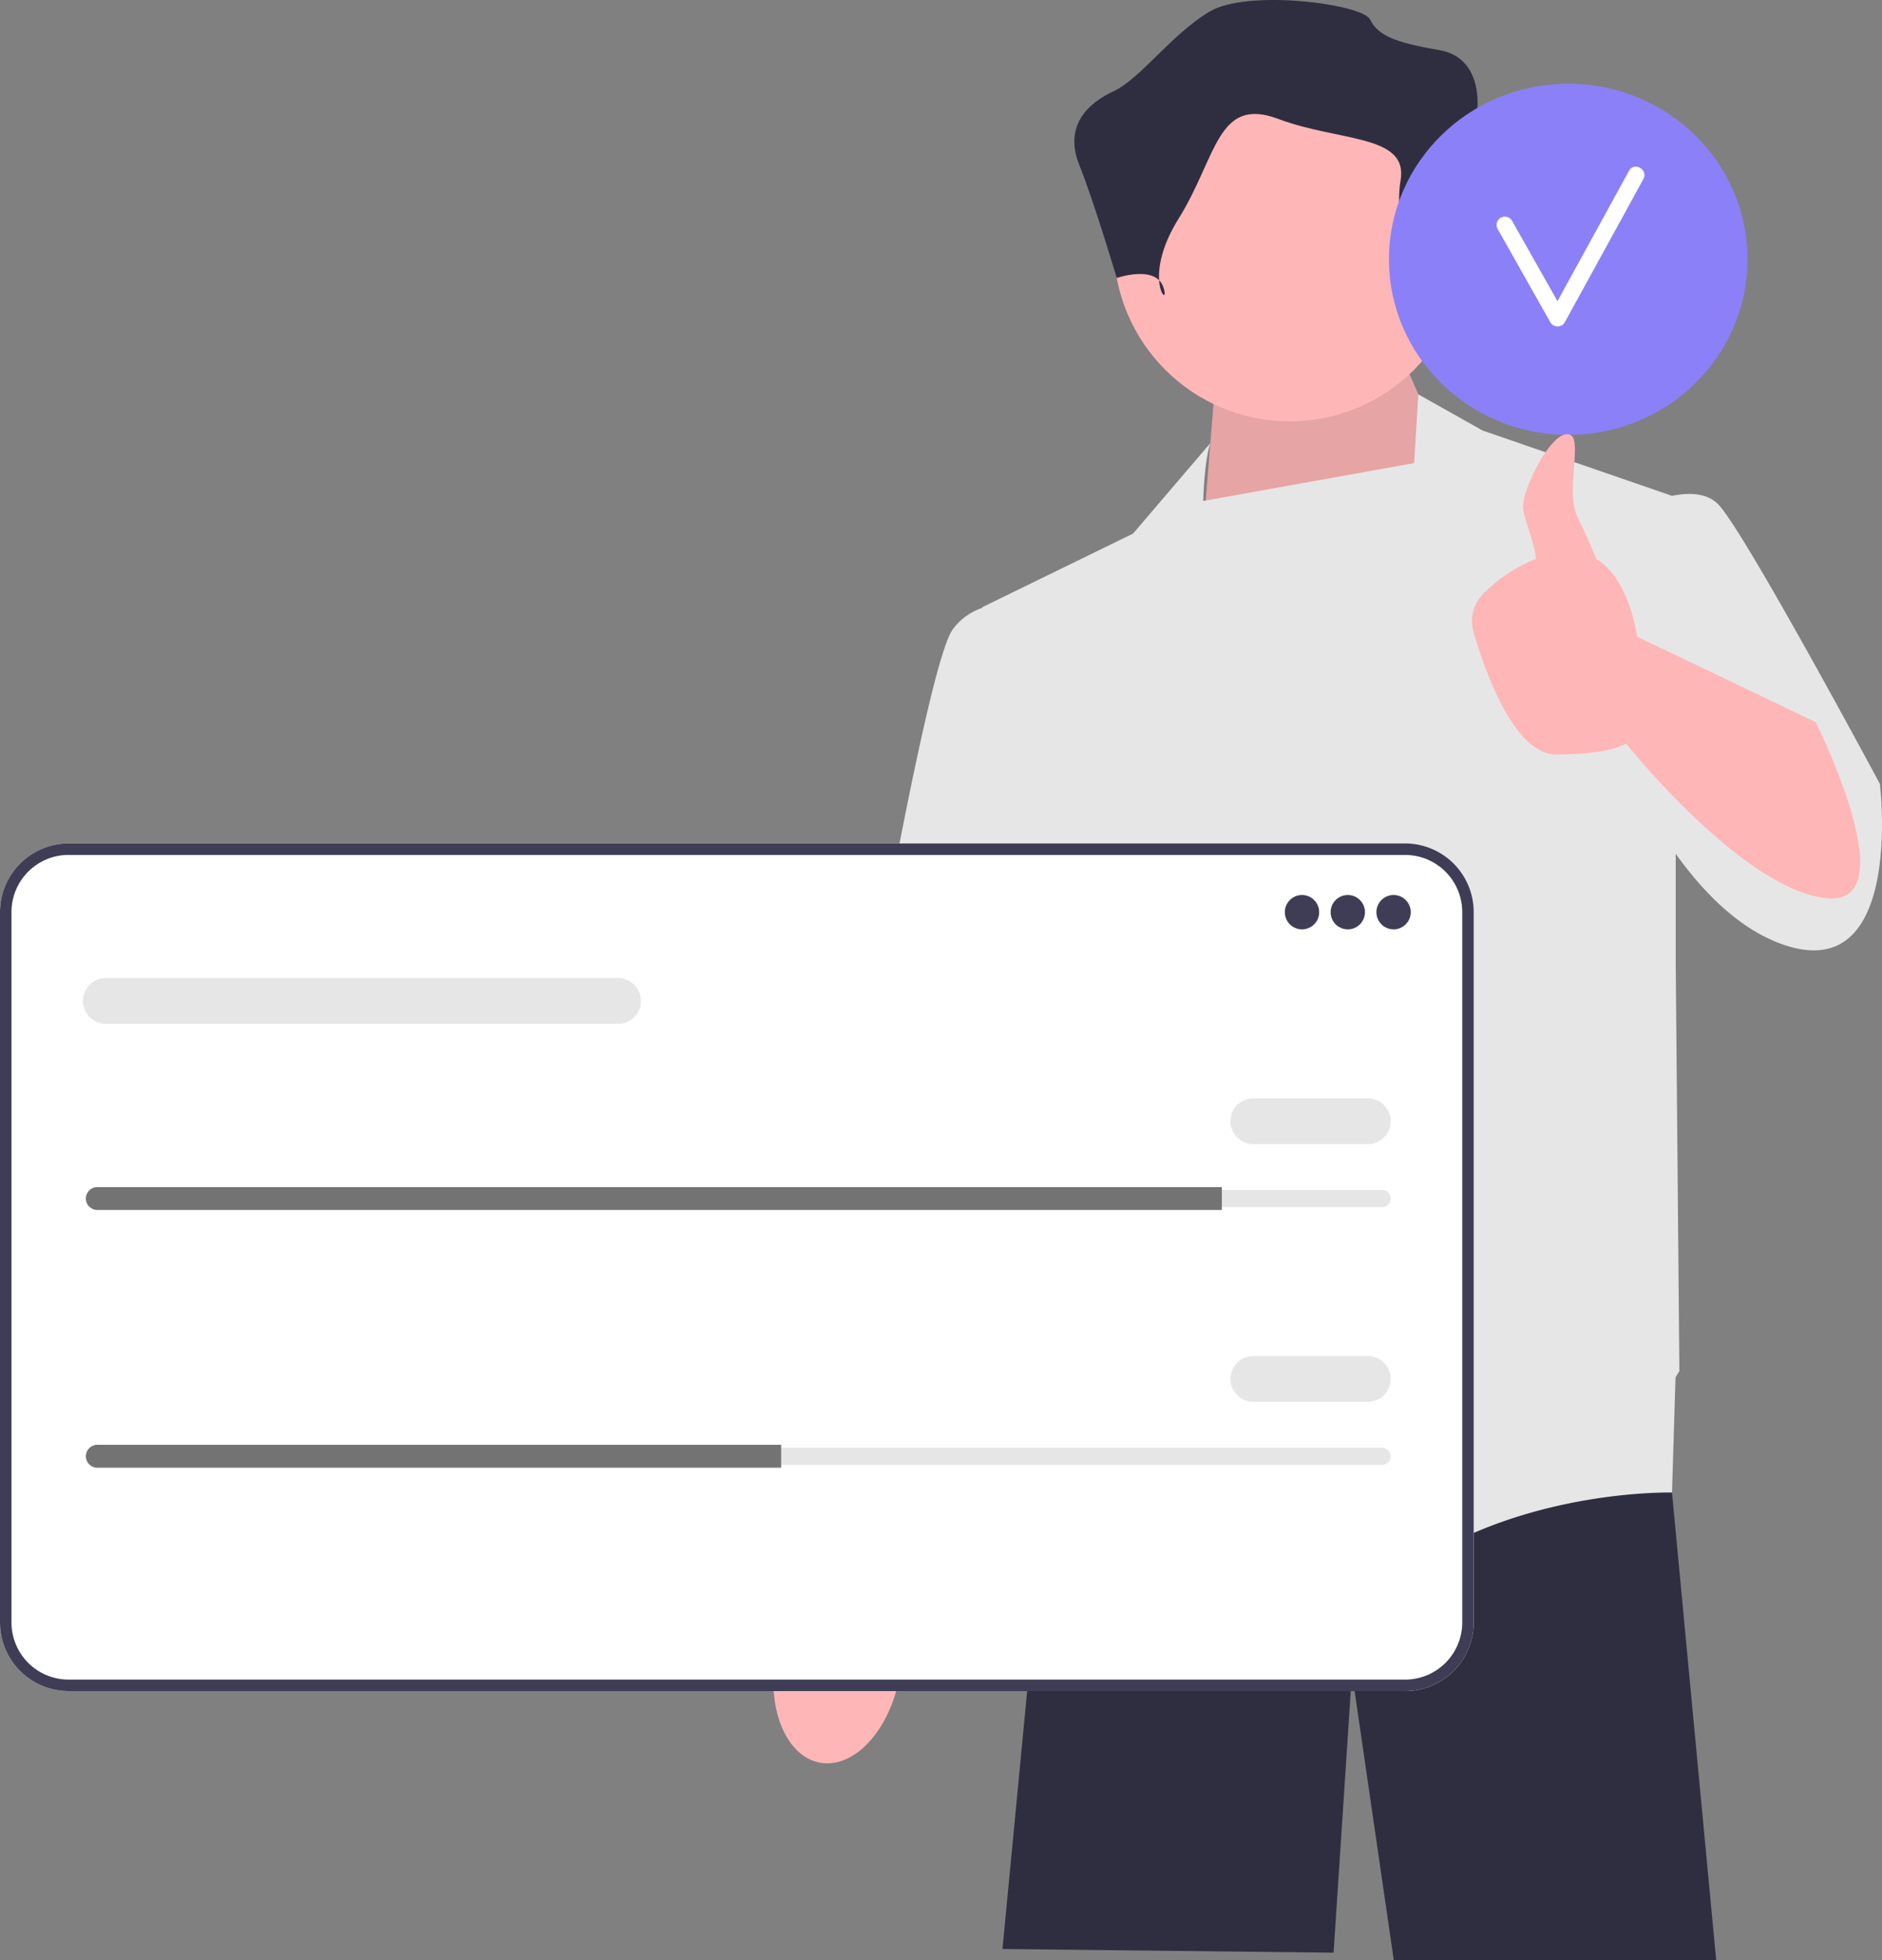 <svg id="undraw_join_re_w1lh" xmlns="http://www.w3.org/2000/svg" width="267.098" height="278.002" viewBox="0 0 267.098 278.002">
  <rect x="0" y="0" width="267.098" height="278.002" fill="#808080" stroke="none"/>
  <path id="Path_223" data-name="Path 223" d="M367.517,391.464l-.005.125,6.271,66.309H328.024l-5.931-40.725-2.611,39.681-46.991-.522,4.991-52.1,4.245-24.148v-.005l.637-3.634h83.9l.11,1.316Z" transform="translate(-130.218 -179.896)" fill="#2f2e41"/>
  <path id="Path_224" data-name="Path 224" d="M216.826,341.02c4.846.883,9.9-4.575,11.287-12.19a19.374,19.374,0,0,0-.407-9.14l.743-4.39,12.47-59.057s22.963-45.934,22.962-53.908-6.643-11.885-6.643-11.885l-8.988.084-28.185,68.84-5.076,50.87-.821,6.979a19.373,19.373,0,0,0-3.6,8.409c-1.388,7.616,1.416,14.5,6.263,15.388Z" transform="translate(-100.454 -91.012)" fill="#ffb6b6"/>
  <path id="Path_225" data-name="Path 225" d="M363.823,118.267l-8.354-19.318-27.15,4.7-1.827,22.729Z" transform="translate(-156.023 -47.285)" fill="#ffb6b6"/>
  <path id="Path_226" data-name="Path 226" d="M363.823,118.267l-8.354-19.318-27.15,4.7-1.827,22.729Z" transform="translate(-156.023 -47.285)" opacity="0.1"/>
  <path id="Path_227" data-name="Path 227" d="M376.229,162.384s-19.318-36.026-22.973-39.681c-1.627-1.627-4.185-1.65-6.523-1.175L319.84,112.26l-9.115-5.122-.6,9.744L280.2,122.254c.166-5.942,1-8.2,1-8.2L270.239,126.88l-21.407,10.442.012.094a8.517,8.517,0,0,0-4.189,3.039c-4.177,5.743-15.664,75.708-15.664,75.708l24.54,5.221,3.34-20.958,2.4,18.869,1.827,35.243s33.416,28.717,49.6,18.274,36.026-9.92,36.026-9.92l.5-16.336c.352-.563.549-.894.549-.894l-.522-57.947V172.3c3.978,5.542,8.778,10.307,14.358,12.539,18.274,7.31,14.619-22.451,14.619-22.451Z" transform="translate(-109.43 -51.199)" fill="#e6e6e6"/>
  <circle id="Ellipse_62" data-name="Ellipse 62" cx="24.978" cy="24.978" r="24.978" transform="translate(158.055 9.806)" fill="#ffb6b6"/>
  <path id="Path_228" data-name="Path 228" d="M340.5,41.843s2.172-7.6,7.059-7.059,5.973-3.8,4.887-5.973-3.258-13.032-3.258-13.032,1.086-7.6-5.43-8.688-8.688-2.172-9.774-4.344S316.611-1.6,311.181,1.661s-9.774,9.509-13.575,11.27-7.059,5.019-4.887,10.449,5.322,16.05,5.322,16.05,5.538-1.932,6.624,1.326-3.258-1.086,2.172-9.774,5.43-17.376,14.118-14.118,18.462,2.172,17.376,8.688,2.172,16.29,2.172,16.29Z" transform="translate(-139.551 0)" fill="#2f2e41"/>
  <g id="Group_30" data-name="Group 30" transform="translate(0 119.631)">
    <path id="Path_229" data-name="Path 229" d="M199.424,349.348H9.729A9.74,9.74,0,0,1,0,339.619V238.854a9.74,9.74,0,0,1,9.729-9.729H199.424a9.74,9.74,0,0,1,9.729,9.729V339.619a9.74,9.74,0,0,1-9.729,9.729Z" transform="translate(0 -229.125)" fill="#fff"/>
    <path id="Path_230" data-name="Path 230" d="M199.424,349.348H9.729A9.74,9.74,0,0,1,0,339.619V238.854a9.74,9.74,0,0,1,9.729-9.729H199.424a9.74,9.74,0,0,1,9.729,9.729V339.619a9.74,9.74,0,0,1-9.729,9.729ZM9.729,230.749a8.113,8.113,0,0,0-8.1,8.1V339.619a8.113,8.113,0,0,0,8.1,8.1H199.424a8.113,8.113,0,0,0,8.1-8.1V238.854a8.113,8.113,0,0,0-8.1-8.1H9.729Z" transform="translate(0 -229.125)" fill="#3f3d56"/>
    <circle id="Ellipse_63" data-name="Ellipse 63" cx="2.437" cy="2.437" r="2.437" transform="translate(182.346 7.311)" fill="#3f3d56"/>
    <circle id="Ellipse_64" data-name="Ellipse 64" cx="2.437" cy="2.437" r="2.437" transform="translate(188.845 7.311)" fill="#3f3d56"/>
    <circle id="Ellipse_65" data-name="Ellipse 65" cx="2.437" cy="2.437" r="2.437" transform="translate(195.343 7.311)" fill="#3f3d56"/>
    <path id="Path_231" data-name="Path 231" d="M25.333,323.251a1.22,1.22,0,0,0-1.218,1.218,1.23,1.23,0,0,0,1.218,1.219H207.68a1.22,1.22,0,0,0,1.218-1.219,1.23,1.23,0,0,0-1.218-1.218Z" transform="translate(-11.524 -274.106)" fill="#e6e6e6"/>
    <path id="Path_232" data-name="Path 232" d="M184.563,322.473v3.249H24.962a1.637,1.637,0,0,1-1.625-1.625,1.629,1.629,0,0,1,1.625-1.625Z" transform="translate(-11.152 -273.734)" fill="#747373"/>
    <path id="Path_233" data-name="Path 233" d="M353.956,304.857H337.71a3.249,3.249,0,1,1,0-6.5h16.246a3.249,3.249,0,1,1,0,6.5Z" transform="translate(-159.832 -262.21)" fill="#e6e6e6"/>
    <path id="Path_234" data-name="Path 234" d="M98.492,272.185H25.808a3.249,3.249,0,1,1,0-6.5H98.492a3.249,3.249,0,1,1,0,6.5Z" transform="translate(-10.781 -246.597)" fill="#e6e6e6"/>
    <path id="Path_235" data-name="Path 235" d="M25.333,393.262a1.22,1.22,0,0,0-1.218,1.218,1.23,1.23,0,0,0,1.218,1.219H207.68a1.22,1.22,0,0,0,1.218-1.219,1.23,1.23,0,0,0-1.218-1.218Z" transform="translate(-11.524 -307.562)" fill="#e6e6e6"/>
    <path id="Path_236" data-name="Path 236" d="M122.014,392.484v3.249H24.962a1.637,1.637,0,0,1-1.625-1.625,1.629,1.629,0,0,1,1.625-1.625Z" transform="translate(-11.152 -307.191)" fill="#747373"/>
    <path id="Path_237" data-name="Path 237" d="M353.956,374.868H337.71a3.249,3.249,0,1,1,0-6.5h16.246a3.249,3.249,0,1,1,0,6.5Z" transform="translate(-159.832 -295.667)" fill="#e6e6e6"/>
  </g>
  <g id="Group_31" data-name="Group 31" transform="translate(197.126 11.874)">
    <ellipse id="Ellipse_66" data-name="Ellipse 66" cx="25.441" cy="24.905" rx="25.441" ry="24.905" fill="#8b80f8"/>
    <path id="Path_238" data-name="Path 238" d="M425.582,45.849l-10.161,18.5q-3.238-5.721-6.47-11.446a1.177,1.177,0,0,0-2.031,1.187c2.509,4.418,4.991,8.851,7.5,13.268a1.186,1.186,0,0,0,2.031,0l11.162-20.325c.729-1.328-1.3-2.516-2.031-1.187Z" transform="translate(-391.506 -33.506)" fill="#fff"/>
  </g>
  <path id="Path_239" data-name="Path 239" d="M448.888,158.791,423.54,146.665s-1.018-8.116-5.772-11.01c-.808-1.928-1.738-4.046-2.582-5.724-2.088-4.15,1.044-11.982-1.566-11.982s-6.47,8.237-6.265,10.442c.157,1.693,1.556,4.649,1.845,7.237a22.332,22.332,0,0,0-7.44,4.9,5.5,5.5,0,0,0-1.433,5.488c1.655,5.663,5.791,17.36,11.727,17.36,7.832,0,9.92-1.566,9.92-1.566s16.186,20.363,28.195,21.929-1.281-24.945-1.281-24.945Z" transform="translate(-191.201 -56.365)" fill="#ffb6b6"/>
</svg>
